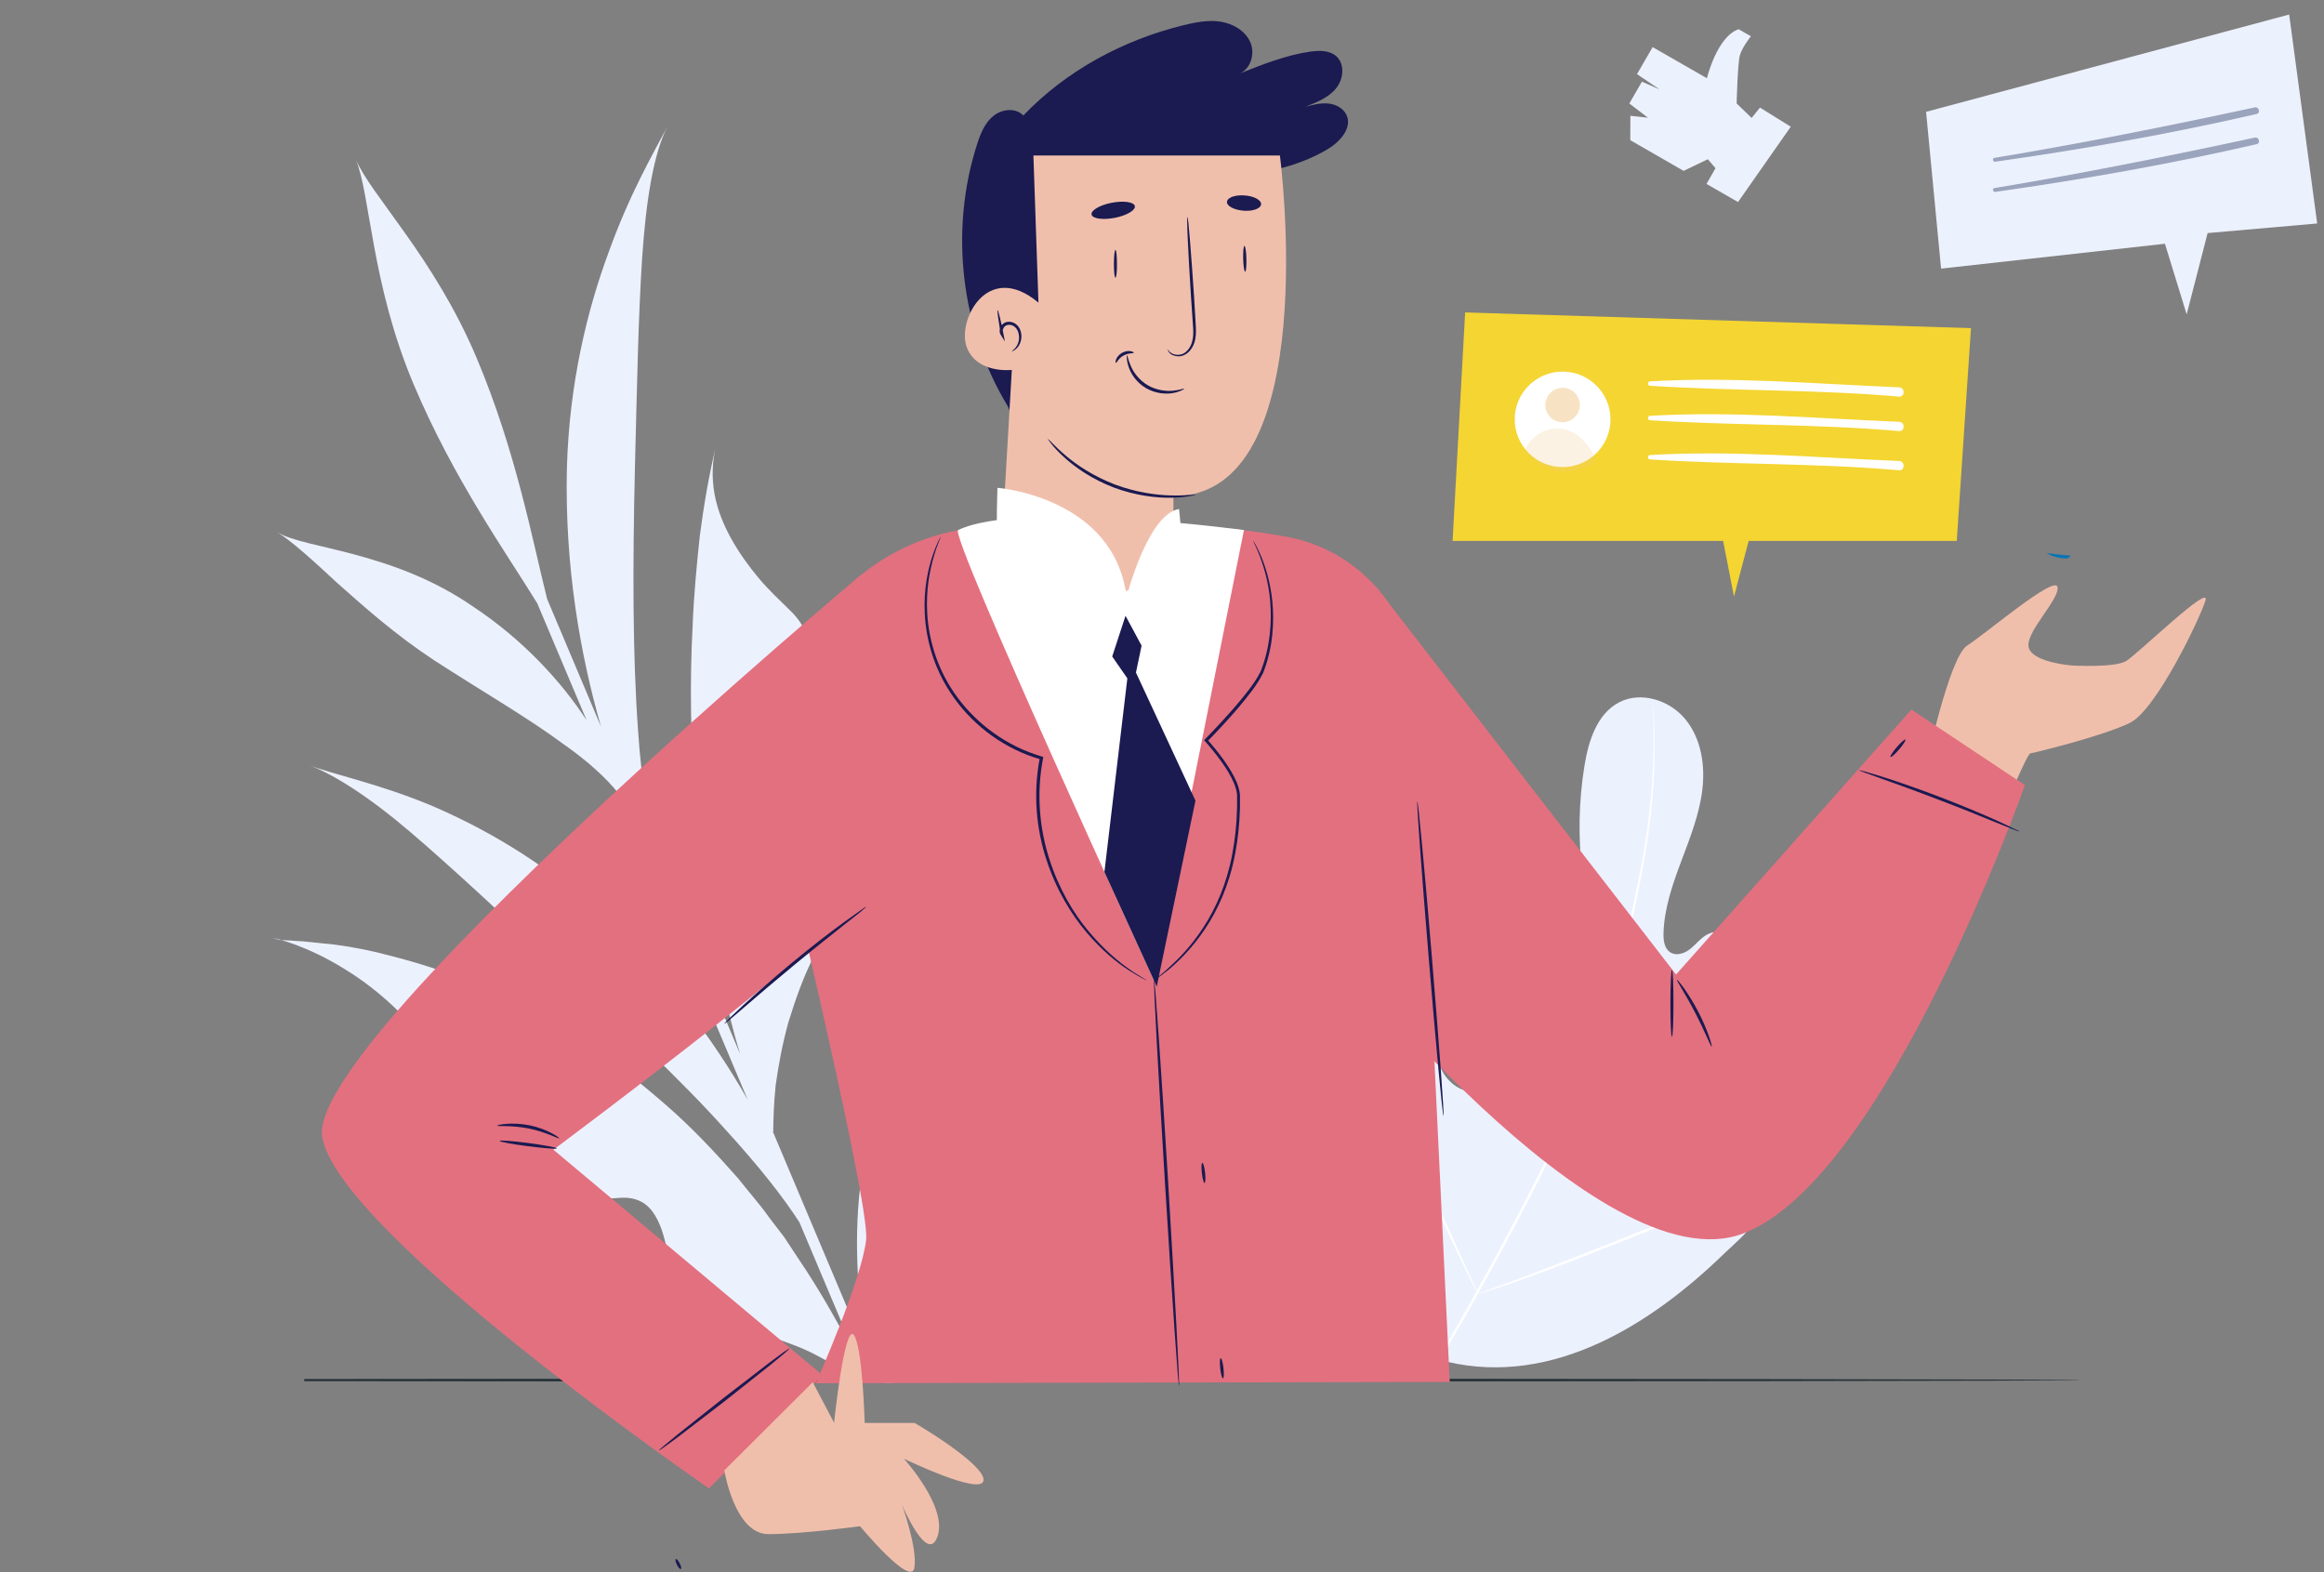 <svg width="337" height="228" viewBox="0 0 337 228" fill="none" xmlns="http://www.w3.org/2000/svg">
<rect x="0" y="0" width="337" height="228" fill="#808080" stroke="none"/>
<path d="M145.181 199.913C106.65 199.913 71.381 199.928 44.106 199.964C44.113 200.067 44.121 200.17 44.121 200.273C71.395 200.302 106.658 200.324 145.181 200.324C231.659 200.324 301.744 200.236 301.744 200.118C301.744 200.008 231.659 199.913 145.181 199.913Z" fill="#263238"/>
<path d="M40.522 136.301L41.099 136.33L42.255 136.386C43.001 136.479 43.699 136.457 44.445 136.55C45.769 136.671 47.262 136.857 48.586 136.979C51.283 137.337 53.908 137.861 56.463 138.551C61.522 139.817 66.488 141.529 71.191 143.625C75.894 145.721 80.334 148.2 84.632 151.011C88.929 153.821 92.795 156.95 96.59 160.246C100.385 163.541 103.748 167.154 106.991 170.818C108.517 172.758 110.114 174.532 111.52 176.523L113.725 179.401L115.689 182.381C119.059 187.351 121.949 192.524 124.599 197.798L115.927 177.248C113.453 173.395 109.869 168.923 105.392 164.012C98.688 156.504 89.839 148.269 80.168 139.429C72.287 132.146 65.492 125.764 59.523 120.667C53.553 115.569 48.314 112.203 44.65 110.893C48.363 112.319 54.529 113.525 62.221 116.672C69.793 119.869 78.674 124.826 86.99 132.47C96.492 141.245 103.495 150.803 108.425 159.468L89.668 115.018C87.875 112.782 85.119 110.273 81.714 107.902C76.57 104.088 70.029 100.32 63.028 95.793C57.354 92.067 52.809 88 48.966 84.59C45.242 81.129 42.269 78.439 40.169 77.149C42.269 78.439 46.339 79.034 51.447 80.415C56.555 81.795 62.654 83.846 68.642 87.984C75.91 92.806 81.451 98.9 85.065 104.447L77.904 87.476C73.39 80.132 65.78 69.47 59.982 55.731C53.795 41.069 53.728 28.175 51.585 23.096C53.777 28.291 62.967 37.334 69.106 51.881C74.855 65.504 77.232 78.511 79.344 86.868L87.139 105.34C84.15 94.905 81.87 82.13 82.206 67.843C82.552 55.592 85.144 44.977 88.253 36.593C91.242 28.259 94.676 22.321 96.725 18.464C94.796 22.27 93.676 29 93.118 37.396C92.559 45.792 92.372 56.072 92.071 67.76C91.735 82.047 91.731 95.106 92.533 106.057C93.003 113.203 94.07 119.417 95.249 124.224L107.332 152.856C106.182 149.125 105.32 145.408 104.459 141.692C102.587 133.233 101.412 124.752 100.815 116.299C100.169 107.731 99.981 99.241 100.442 90.614C100.612 86.326 101.023 81.936 101.482 77.662C102.061 73.337 102.761 68.962 103.963 64.102C102.475 69.626 103.847 74.216 106.129 78.285C107.246 80.262 108.604 82.138 110.032 83.847C111.461 85.556 113.08 87.049 114.531 88.477C116.684 90.561 117.343 92.459 117.065 94.48C116.907 96.451 116.002 98.329 114.977 100.258C113.048 104.064 110.781 107.741 114.523 110.242C118.146 112.794 122.151 114.912 123.47 118.708C124.129 120.606 124.286 122.988 123.46 126.057C122.682 129.241 120.921 133.112 118.181 138.349C116.466 141.657 115.328 144.994 114.31 148.279C113.413 151.514 112.875 154.598 112.48 157.348C112.205 160.049 112.144 162.25 112.129 163.889C112.178 164.005 112.178 164.005 112.058 164.055L125.991 197.075C125.819 196.331 120.82 174.095 128.722 157.295C136.196 141.492 145.948 133.433 148.147 130.601C145.828 133.483 137.449 160.549 134.85 169.807C129.546 188.468 141.098 209.185 118.771 196.721C116.551 195.482 114.237 194.69 111.923 193.899C109.657 193.223 107.321 192.713 105.153 192.267C102.07 191.664 100.21 190.273 99.141 188.411C97.953 186.601 97.556 184.32 96.968 182.256C96.77 181.115 96.451 180.026 96.182 179.051C95.912 178.077 95.473 177.038 95.012 176.281C94.041 174.65 92.616 173.619 90.234 173.672C85.519 173.894 80.977 174.859 77.118 173.087C76.105 172.698 75.115 172.028 74.316 171.141C73.398 170.304 72.502 169.186 71.508 167.837C69.641 165.089 67.624 161.316 64.757 155.861C61.234 149.187 55.238 143.693 49.928 140.493C44.738 137.243 40.136 136.056 39.558 136.028L40.522 136.301Z" fill="#ECF1FE"/>
<path d="M209.874 197.471C225.218 201.044 239.473 192.053 250.16 181.641C251.948 179.902 254.072 178.341 254.883 175.986C255.689 173.628 254.909 170.555 252.611 169.591C250.705 168.792 248.564 169.637 246.54 170.057C243.848 170.619 241.002 170.401 238.43 169.433C236.742 168.799 235.033 167.668 234.604 165.914C234.018 163.507 236.034 161.322 237.879 159.668C241.312 156.587 244.748 153.501 248.18 150.42C250.025 148.766 251.899 147.07 253.112 144.915C254.326 142.76 254.783 140.013 253.661 137.807C252.543 135.598 249.552 134.33 247.418 135.586C246.531 136.11 245.895 136.968 245.088 137.609C244.281 138.251 243.112 138.655 242.235 138.114C241.346 137.57 241.19 136.353 241.223 135.313C241.33 131.716 242.53 128.249 243.797 124.88C245.061 121.507 246.413 118.129 246.849 114.555C247.285 110.98 246.696 107.127 244.425 104.336C242.158 101.534 237.961 100.18 234.773 101.847C231.576 103.521 230.347 107.432 229.768 110.994C228.908 116.275 228.819 121.688 229.5 126.995C229.621 127.953 229.754 128.99 229.282 129.833C228.427 131.344 226.149 131.279 224.634 130.42C222.921 129.448 221.697 127.823 220.213 126.528C218.728 125.233 216.67 124.237 214.824 124.921C212.258 125.865 211.742 129.238 211.873 131.964C212.144 137.433 213.358 142.848 215.445 147.905C216.194 149.721 217.07 151.549 217.122 153.51C217.175 155.471 216.137 157.631 214.241 158.139C212.341 158.651 210.377 157.32 209.333 155.65C208.294 153.983 207.896 152.008 207.163 150.184C205.794 146.771 202.62 143.634 198.957 143.982C196.549 144.207 194.472 145.925 193.261 148.016C192.05 150.107 191.586 152.544 191.295 154.943C190.28 163.335 191.231 172.032 194.592 179.785C197.96 187.546 202.399 193.525 209.874 197.471Z" fill="#ECF1FE"/>
<path d="M208.958 196.92C213.026 190.215 222.045 173.837 225.792 165.608C226.72 163.551 227.64 161.51 228.542 159.501C229.441 157.495 230.334 155.509 231.082 153.506C232.604 149.513 233.756 145.552 234.735 141.761C235.718 137.966 236.51 134.327 237.223 130.917C237.932 127.502 238.534 124.31 238.958 121.379C239.824 115.514 239.966 110.698 239.929 107.383C239.914 105.726 239.864 104.441 239.816 103.569C239.79 103.147 239.772 102.816 239.76 102.582C239.743 102.358 239.727 102.243 239.727 102.243C239.727 102.243 239.719 102.358 239.72 102.58C239.724 102.823 239.73 103.149 239.74 103.57C239.76 104.445 239.791 105.726 239.782 107.382C239.775 110.692 239.594 115.491 238.697 121.339C238.258 124.262 237.643 127.449 236.919 130.855C236.19 134.265 235.391 137.896 234.4 141.683C233.413 145.466 232.254 149.411 230.74 153.388C229.989 155.378 229.104 157.349 228.201 159.359C227.295 161.364 226.379 163.401 225.451 165.458C221.708 173.683 212.706 190.046 208.665 196.748" fill="white"/>
<path d="M231.045 153.417C231.06 153.442 231.392 153.246 231.984 152.875C232.576 152.505 233.416 151.947 234.444 151.245C236.504 149.844 239.279 147.811 242.338 145.564C245.398 143.317 248.203 141.34 250.289 139.984C251.328 139.302 252.176 138.761 252.768 138.398C253.355 138.032 253.676 137.815 253.665 137.795C253.654 137.775 253.307 137.947 252.692 138.277C252.074 138.603 251.203 139.111 250.145 139.765C248.017 141.068 245.178 143.016 242.113 145.267C239.086 147.499 236.343 149.517 234.288 151.029C233.324 151.726 232.519 152.304 231.897 152.749C231.335 153.16 231.034 153.397 231.045 153.417Z" fill="white"/>
<path d="M213.73 125.562C213.722 125.569 213.782 125.667 213.916 125.842C214.076 126.053 214.271 126.302 214.5 126.603C215.007 127.259 215.744 128.209 216.619 129.413C218.383 131.802 220.699 135.198 223.087 139.049C225.467 142.908 227.475 146.492 228.845 149.135C229.538 150.449 230.072 151.527 230.446 152.27C230.618 152.609 230.76 152.892 230.879 153.126C230.984 153.32 231.041 153.421 231.057 153.414C231.069 153.41 231.033 153.298 230.952 153.096C230.848 152.855 230.727 152.561 230.583 152.21C230.253 151.449 229.752 150.348 229.087 149.016C227.774 146.343 225.799 142.728 223.411 138.853C221.019 134.989 218.659 131.612 216.839 129.253C215.935 128.068 215.166 127.141 214.626 126.508C214.373 126.222 214.162 125.989 213.989 125.788C213.823 125.636 213.742 125.558 213.73 125.562Z" fill="white"/>
<path d="M214.333 187.61C214.337 187.622 214.485 187.583 214.766 187.505C215.083 187.408 215.488 187.282 215.986 187.131C217.041 186.803 218.564 186.291 220.436 185.635C224.182 184.324 229.291 182.358 234.91 180.113C240.529 177.868 245.62 175.865 249.335 174.489C251.16 173.824 252.656 173.276 253.742 172.882C254.228 172.702 254.63 172.556 254.94 172.443C255.213 172.34 255.354 172.277 255.351 172.265C255.347 172.253 255.199 172.292 254.918 172.371C254.601 172.468 254.196 172.594 253.698 172.745C252.643 173.073 251.12 173.585 249.248 174.24C245.502 175.551 240.393 177.518 234.774 179.763C229.159 182.004 224.065 184.011 220.353 185.382C218.528 186.047 217.032 186.596 215.947 186.99C215.456 187.173 215.058 187.316 214.748 187.429C214.471 187.535 214.33 187.598 214.333 187.61Z" fill="white"/>
<path d="M195.562 146.742C195.55 146.746 195.605 146.894 195.727 147.172C195.868 147.479 196.047 147.874 196.269 148.366C196.763 149.443 197.447 150.927 198.287 152.742C199.985 156.44 202.269 161.575 204.778 167.254C207.287 172.933 209.607 178.058 211.374 181.73C212.257 183.566 212.981 185.044 213.501 186.058C213.748 186.535 213.95 186.923 214.107 187.222C214.25 187.489 214.329 187.622 214.341 187.619C214.353 187.615 214.298 187.466 214.176 187.188C214.035 186.882 213.857 186.487 213.634 185.995C213.14 184.918 212.456 183.434 211.616 181.619C209.918 177.921 207.634 172.785 205.125 167.106C202.616 161.427 200.292 156.307 198.533 152.634C197.65 150.798 196.926 149.321 196.406 148.307C196.159 147.83 195.957 147.442 195.8 147.143C195.653 146.872 195.574 146.738 195.562 146.742Z" fill="white"/>
<path d="M146.148 58.925C139.314 47.668 137.65 33.448 141.688 20.909C142.176 19.383 142.797 17.834 144.04 16.817C145.282 15.8 147.301 15.579 148.389 16.751C154.623 10.227 162.9 5.782 171.686 3.636C173.439 3.216 175.258 2.862 177.033 3.15C178.808 3.437 180.561 4.455 181.293 6.091C182.026 7.728 181.404 9.983 179.74 10.669C183.091 9.342 186.463 7.993 190.013 7.484C191.3 7.308 192.765 7.285 193.741 8.126C195.072 9.276 194.828 11.509 193.719 12.836C192.609 14.185 190.901 14.849 189.259 15.49C190.324 15.203 191.433 14.915 192.543 15.004C193.652 15.092 194.784 15.667 195.25 16.662C196.137 18.564 194.273 20.599 192.476 21.66C187.883 24.381 182.425 25.332 177.1 25.73C171.775 26.15 166.383 26.084 161.102 27.012C159.35 27.322 157.53 27.787 156.221 28.981C154.002 31.015 153.958 34.443 154.113 37.429C154.357 41.675 154.734 45.988 153.825 50.123C152.915 54.281 150.519 58.35 146.636 60.097" fill="#1B1A51"/>
<path d="M279.298 111.118C279.298 111.118 282.649 95.239 285.267 93.603C287.863 91.966 298.047 83.275 298.358 85.132C298.668 86.99 293.454 91.878 294.209 94.001C294.963 96.102 300.466 96.5 300.466 96.5C300.466 96.5 306.634 96.854 308.298 95.859C309.962 94.863 320.635 84.469 319.814 87.079C318.993 89.71 312.691 102.891 308.897 104.793C305.103 106.695 294.941 109.172 294.431 109.238C293.92 109.305 290.57 117.488 290.57 117.488L279.298 111.118Z" fill="#F0BFAC"/>
<path d="M192.432 136.33C192.432 136.33 232.06 186.775 252.784 178.858C273.507 170.963 293.632 113.838 293.632 113.838L277.168 102.891L243.043 141.306L199.532 85.066L192.432 136.33Z" fill="#E3707F"/>
<path d="M124.847 83.363C124.847 83.363 44.283 150.926 46.723 164.903C49.164 178.88 102.805 215.822 102.805 215.822L119.268 199.412L80.249 166.716C80.249 166.716 128.42 130.867 129.64 125.404C130.86 119.942 124.847 83.363 124.847 83.363Z" fill="#E3707F"/>
<path d="M110.736 110.322C110.736 110.322 126.201 173.926 125.602 179.721C125.003 185.515 118.301 200.574 118.301 200.574L210.226 200.39L205.368 98.534C204.436 88.229 196.781 79.692 186.575 77.834C176.856 76.065 162.545 74.937 142.243 76.463C129.574 77.414 118.746 85.951 114.796 97.981L110.736 110.322Z" fill="#E3707F"/>
<path d="M138.937 76.861C137.583 77.524 167.338 142.168 167.338 142.168L180.384 76.861C180.384 76.861 148.034 72.482 138.937 76.861Z" fill="white"/>
<path d="M145.238 79.227L146.724 53.639C146.724 53.639 141.688 54.236 140.201 50.388C138.715 46.54 143.174 37.672 150.585 43.886L149.853 22.545H185.598C185.598 22.545 192.077 71.951 170.155 71.951V82.301C170.133 82.301 155.622 93.558 145.238 79.227Z" fill="#F0BFAC"/>
<path d="M169.312 50.654C169.356 50.632 169.445 50.986 169.955 51.251C170.421 51.517 171.398 51.627 172.108 50.897C172.463 50.544 172.751 50.057 172.884 49.482C173.04 48.907 173.062 48.266 173.017 47.58C172.929 46.187 172.818 44.661 172.707 43.069C172.507 39.862 172.33 36.943 172.241 34.842C172.196 33.78 172.152 32.94 172.152 32.342C172.13 31.745 172.152 31.436 172.174 31.414C172.196 31.414 172.263 31.745 172.33 32.32C172.396 32.917 172.463 33.758 172.551 34.797C172.729 36.898 172.929 39.795 173.151 43.002C173.239 44.594 173.328 46.12 173.417 47.536C173.439 48.243 173.417 48.929 173.239 49.548C173.062 50.168 172.729 50.721 172.307 51.096C171.886 51.472 171.376 51.671 170.932 51.671C170.488 51.671 170.111 51.539 169.845 51.384C169.356 51.052 169.312 50.654 169.312 50.654Z" fill="#1B1A51"/>
<path d="M171.731 56.36C171.753 56.404 171.198 56.78 170.178 56.979C169.157 57.178 167.626 57.112 166.206 56.294C164.786 55.475 163.965 54.17 163.654 53.175C163.322 52.18 163.366 51.517 163.433 51.517C163.499 51.517 163.566 52.136 163.965 53.043C164.342 53.949 165.163 55.121 166.45 55.873C167.759 56.625 169.179 56.758 170.156 56.647C171.11 56.559 171.686 56.294 171.731 56.36Z" fill="#1B1A51"/>
<path d="M164.408 51.163C164.363 51.273 163.653 51.14 162.921 51.561C162.167 51.959 161.923 52.666 161.812 52.622C161.767 52.622 161.723 52.401 161.856 52.091C161.967 51.782 162.278 51.406 162.699 51.163C163.143 50.919 163.609 50.853 163.942 50.919C164.252 50.964 164.408 51.096 164.408 51.163Z" fill="#1B1A51"/>
<path d="M146.747 50.919C146.702 50.853 147.346 50.609 147.656 49.681C147.812 49.238 147.834 48.641 147.612 48.066C147.412 47.491 146.835 47.005 146.17 47.115C145.571 47.159 145.238 47.911 145.482 48.331L145.105 48.464C144.772 46.43 144.572 44.97 144.661 44.97C144.75 44.948 145.105 46.363 145.504 48.398L145.726 49.526L145.105 48.531C144.683 47.845 145.193 46.783 146.081 46.673C146.525 46.606 146.969 46.739 147.301 46.983C147.634 47.226 147.856 47.58 147.967 47.911C148.211 48.597 148.122 49.282 147.923 49.769C147.723 50.256 147.39 50.587 147.146 50.742C146.924 50.919 146.747 50.941 146.747 50.919Z" fill="#1B1A51"/>
<path d="M164.564 29.888C164.675 30.485 163.366 31.259 161.635 31.59C159.904 31.922 158.396 31.701 158.285 31.104C158.174 30.507 159.483 29.733 161.213 29.401C162.944 29.069 164.453 29.29 164.564 29.888Z" fill="#1B1A51"/>
<path d="M182.868 29.622C182.824 30.241 181.67 30.662 180.317 30.551C178.941 30.44 177.876 29.865 177.92 29.268C177.965 28.649 179.118 28.229 180.472 28.339C181.825 28.428 182.913 29.003 182.868 29.622Z" fill="#1B1A51"/>
<path d="M173.351 71.753C173.351 71.775 173.018 71.863 172.419 71.952C171.82 72.062 170.932 72.151 169.845 72.173C167.67 72.217 164.631 71.863 161.502 70.691C158.374 69.497 155.866 67.75 154.269 66.268C153.47 65.538 152.871 64.897 152.494 64.41C152.117 63.946 151.917 63.658 151.939 63.658C152.006 63.592 152.849 64.631 154.491 66.025C156.111 67.418 158.596 69.077 161.658 70.249C164.719 71.399 167.693 71.797 169.845 71.841C172.019 71.885 173.351 71.664 173.351 71.753Z" fill="#1B1A51"/>
<path d="M105.033 213.212C105.033 213.212 106.519 222.456 111.423 222.456C116.326 222.456 124.713 221.306 124.713 221.306C124.713 221.306 132.102 230.218 132.59 227.343C133.078 224.468 130.771 218.143 130.771 218.143C130.771 218.143 134.521 227.056 135.963 222.743C137.405 218.431 131.059 211.509 131.059 211.509C131.059 211.509 142.331 216.971 142.619 214.671C142.908 212.371 132.701 206.334 132.612 206.334C132.524 206.334 120.964 206.334 120.964 206.334L117.857 200.429L105.033 213.212Z" fill="#F0BFAC"/>
<path d="M120.942 206.334C120.942 206.334 122.473 191.737 123.826 193.595C125.157 195.453 125.424 207.439 125.424 207.439L120.942 206.334Z" fill="#F0BFAC"/>
<path d="M170.976 200.984C170.843 200.984 169.933 187.815 168.935 171.574C167.936 155.332 167.226 142.146 167.359 142.146C167.492 142.146 168.402 155.298 169.401 171.557C170.377 187.815 171.087 200.984 170.976 200.984Z" fill="#1B1A51"/>
<path d="M166.273 142.168C166.273 142.168 165.296 141.725 163.677 140.686C162.057 139.647 159.838 137.877 157.597 135.246C155.356 132.614 153.159 129.031 151.739 124.652C150.297 120.295 149.765 115.12 150.785 109.857L150.941 110.122C150.652 110.034 150.319 109.923 150.009 109.835C144.795 108.11 140.601 104.593 137.983 100.679C135.32 96.764 134.255 92.474 134.1 88.936C133.922 85.375 134.588 82.522 135.209 80.642C135.831 78.763 136.408 77.811 136.408 77.811C136.43 77.811 136.319 78.077 136.141 78.563C135.942 79.05 135.675 79.758 135.409 80.709C134.854 82.588 134.255 85.419 134.455 88.936C134.655 92.43 135.72 96.61 138.36 100.458C140.956 104.262 145.083 107.712 150.186 109.415C150.497 109.503 150.808 109.614 151.096 109.702L151.296 109.768L151.251 109.968C150.253 115.12 150.763 120.229 152.161 124.542C153.537 128.876 155.667 132.437 157.863 135.047C160.06 137.678 162.212 139.47 163.788 140.553C164.542 141.128 165.23 141.46 165.629 141.748C166.073 141.991 166.295 142.146 166.273 142.168Z" fill="#1B1A51"/>
<path d="M167.338 142.168C167.338 142.146 167.515 141.991 167.892 141.682C168.27 141.372 168.846 140.93 169.49 140.31C170.843 139.094 172.752 137.192 174.527 134.428C176.324 131.685 177.921 128.058 178.698 123.812C179.097 121.689 179.341 119.433 179.386 117.067C179.386 116.47 179.386 115.895 179.386 115.298C179.364 114.745 179.164 114.17 178.964 113.617C178.498 112.511 177.855 111.472 177.123 110.454C176.368 109.393 175.547 108.398 174.748 107.491L174.593 107.336L174.748 107.181C176.346 105.545 177.855 103.908 179.253 102.294C180.628 100.657 181.96 99.065 182.803 97.362C184.223 93.779 184.422 90.197 184.201 87.322C183.979 84.424 183.246 82.169 182.692 80.665C182.381 79.913 182.159 79.338 181.96 78.962C181.782 78.586 181.693 78.365 181.715 78.365C181.715 78.365 182.204 79.117 182.847 80.598C183.468 82.102 184.223 84.358 184.511 87.299C184.777 90.219 184.622 93.823 183.18 97.539C182.292 99.352 180.961 100.945 179.585 102.603C178.188 104.24 176.679 105.876 175.059 107.535V107.226C175.88 108.154 176.701 109.15 177.478 110.233C178.21 111.273 178.875 112.334 179.364 113.506C179.585 114.103 179.785 114.701 179.807 115.342C179.807 115.939 179.807 116.558 179.807 117.155C179.741 119.544 179.497 121.822 179.075 123.967C178.254 128.28 176.59 131.951 174.748 134.693C172.907 137.457 170.954 139.337 169.556 140.532C168.203 141.615 167.338 142.168 167.338 142.168Z" fill="#1B1A51"/>
<path d="M174.681 171.537C174.548 171.56 174.371 170.896 174.282 170.1C174.193 169.282 174.215 168.618 174.349 168.618C174.482 168.596 174.659 169.26 174.748 170.056C174.837 170.852 174.792 171.515 174.681 171.537Z" fill="#1B1A51"/>
<path d="M177.344 199.868C177.211 199.89 177.033 199.227 176.945 198.431C176.856 197.612 176.878 196.949 177.011 196.949C177.144 196.927 177.322 197.59 177.411 198.386C177.499 199.205 177.477 199.868 177.344 199.868Z" fill="#1B1A51"/>
<path d="M209.317 161.807C209.184 161.807 208.23 151.612 207.187 139.028C206.144 126.444 205.39 116.227 205.523 116.205C205.656 116.183 206.61 126.4 207.653 138.984C208.696 151.589 209.45 161.807 209.317 161.807Z" fill="#1B1A51"/>
<path d="M125.602 131.487C125.624 131.509 125.336 131.752 124.825 132.194C124.093 132.769 123.361 133.366 122.584 133.963C120.698 135.467 118.08 137.524 115.24 139.868C112.4 142.213 109.87 144.38 108.051 145.95C107.319 146.591 106.587 147.189 105.877 147.808C105.366 148.25 105.056 148.471 105.034 148.449C105.011 148.427 105.278 148.162 105.744 147.675C106.431 147.034 107.119 146.37 107.829 145.707C109.604 144.07 112.111 141.859 114.952 139.514C117.792 137.17 120.432 135.136 122.385 133.72C123.183 133.145 123.938 132.614 124.714 132.062C125.247 131.663 125.58 131.464 125.602 131.487Z" fill="#1B1A51"/>
<path d="M114.507 195.516C114.529 195.539 114.285 195.782 113.819 196.18L111.845 197.817C109.714 199.519 107.54 201.222 105.188 203.102C102.792 204.938 100.617 206.619 98.443 208.277L96.357 209.803C95.869 210.157 95.581 210.334 95.558 210.312C95.536 210.29 95.78 210.046 96.246 209.67L98.221 208.034C100.373 206.331 102.526 204.606 104.877 202.748C107.274 200.913 109.448 199.232 111.623 197.551L113.686 196.025C114.219 195.671 114.507 195.494 114.507 195.516Z" fill="#1B1A51"/>
<path d="M98.733 227.512C98.622 227.578 98.356 227.291 98.156 226.893C97.956 226.495 97.889 226.119 98.001 226.074C98.111 226.008 98.378 226.296 98.555 226.694C98.777 227.092 98.844 227.446 98.733 227.512Z" fill="#1B1A51"/>
<path d="M292.833 120.562C292.811 120.584 292.478 120.473 291.901 120.252C291.08 119.92 290.259 119.588 289.416 119.257C287.33 118.394 284.446 117.222 281.229 116.006C278.011 114.767 275.083 113.706 272.953 112.954C272.109 112.644 271.266 112.357 270.445 112.047C269.846 111.826 269.536 111.693 269.536 111.671C269.536 111.649 269.891 111.715 270.49 111.892C271.333 112.158 272.198 112.401 273.064 112.666C275.216 113.352 278.167 114.369 281.406 115.608C284.623 116.846 287.508 118.062 289.571 118.991C290.392 119.367 291.191 119.743 291.99 120.141C292.545 120.362 292.855 120.539 292.833 120.562Z" fill="#1B1A51"/>
<path d="M276.302 107.248C276.391 107.336 275.992 107.955 275.393 108.663C274.793 109.349 274.239 109.857 274.128 109.769C274.039 109.68 274.438 109.061 275.038 108.354C275.637 107.668 276.191 107.159 276.302 107.248Z" fill="#1B1A51"/>
<path d="M242.444 150.329C242.311 150.329 242.222 148.161 242.222 145.485C242.222 142.809 242.333 140.642 242.444 140.642C242.577 140.642 242.666 142.809 242.666 145.485C242.666 148.161 242.577 150.329 242.444 150.329Z" fill="#1B1A51"/>
<path d="M248.213 151.766C248.08 151.81 247.215 149.532 245.817 146.856C244.441 144.18 243.066 142.146 243.176 142.079C243.265 142.013 244.818 143.937 246.238 146.657C247.636 149.333 248.324 151.722 248.213 151.766Z" fill="#1B1A51"/>
<path d="M80.737 166.517C80.715 166.65 78.851 166.495 76.566 166.207C74.28 165.92 72.439 165.566 72.461 165.433C72.483 165.301 74.347 165.455 76.632 165.743C78.895 166.053 80.737 166.384 80.737 166.517Z" fill="#1B1A51"/>
<path d="M81.093 165.057C81.026 165.19 79.207 164.151 76.699 163.642C74.192 163.133 72.106 163.377 72.106 163.222C72.062 163.111 74.214 162.647 76.81 163.178C79.384 163.708 81.159 164.969 81.093 165.057Z" fill="#1B1A51"/>
<path d="M144.639 78.298C144.417 77.392 144.639 70.735 144.639 70.735C144.639 70.735 161.546 72.04 163.365 86.525C163.365 86.525 166.449 74.517 170.976 73.809L171.73 81.726L169.334 90.197L159.66 92.187L149.298 88.759L144.639 78.298Z" fill="white"/>
<path d="M163.21 89.29L161.28 95.194L164.298 99.551L165.54 93.624L163.21 89.29Z" fill="#1B1A51"/>
<path d="M163.477 98.357L160.149 126.444L167.737 143.053L173.351 116.094L164.72 97.517L163.477 98.357Z" fill="#1B1A51"/>
<path d="M161.746 40.26C161.612 40.26 161.524 39.353 161.524 38.247C161.524 37.142 161.635 36.235 161.746 36.235C161.879 36.235 161.967 37.142 161.967 38.247C161.99 39.353 161.879 40.26 161.746 40.26Z" fill="#1B1A51"/>
<path d="M180.561 39.397C180.428 39.397 180.295 38.579 180.273 37.539C180.251 36.5 180.317 35.66 180.45 35.66C180.583 35.66 180.717 36.478 180.739 37.517C180.761 38.557 180.694 39.397 180.561 39.397Z" fill="#1B1A51"/>
<path d="M259.676 18.374L252.029 29.298L247.458 26.67L248.763 24.39L247.65 23.089L244.139 24.777L236.406 20.327L236.419 16.793L238.969 17.069L236.268 15.008L238.094 11.842L240.66 12.972L237.381 10.749L239.645 6.83L247.518 11.346C247.518 11.346 248.973 5.291 252.123 4.238L253.893 5.258C253.893 5.258 252.614 6.879 252.292 8.032C251.97 9.186 251.828 15.004 251.828 15.004L254.007 17.104L255.209 15.601L259.676 18.374Z" fill="#ECF1FE"/>
<path d="M212.457 45.303L210.638 78.432H249.866L251.441 86.504L253.572 78.432H283.747L285.811 47.581L212.457 45.303Z" fill="#F4D532"/>
<path d="M233.535 60.806C233.535 64.632 230.429 67.728 226.59 67.728C222.752 67.728 219.646 64.632 219.646 60.806C219.646 56.98 222.752 53.883 226.59 53.883C230.407 53.883 233.535 56.98 233.535 60.806Z" fill="white"/>
<path d="M239.284 55.94C251.31 56.714 263.358 56.449 275.384 57.511C276.249 57.577 276.271 56.184 275.384 56.162C263.38 55.675 251.31 54.591 239.284 55.299C238.862 55.321 238.862 55.918 239.284 55.94Z" fill="white"/>
<path d="M239.284 60.938C251.31 61.712 263.358 61.447 275.384 62.509C276.249 62.575 276.271 61.182 275.384 61.16C263.38 60.673 251.31 59.589 239.284 60.297C238.862 60.319 238.862 60.916 239.284 60.938Z" fill="white"/>
<path d="M239.284 66.623C251.31 67.397 263.358 67.131 275.384 68.193C276.249 68.259 276.271 66.866 275.384 66.844C263.38 66.357 251.288 65.273 239.284 65.981C238.862 66.003 238.862 66.6 239.284 66.623Z" fill="white"/>
<g opacity="0.48">
<path opacity="0.48" d="M230.762 67.418C232.182 66.777 230.163 64.278 228.965 63.283C227.767 62.288 226.081 61.912 224.55 62.288C223.041 62.664 221.732 63.814 221.155 65.251C221.177 65.251 224.128 70.426 230.762 67.418Z" fill="#EDC483"/>
</g>
<path opacity="0.48" d="M229.098 58.727C229.098 60.12 227.967 61.226 226.591 61.226C225.193 61.226 224.084 60.098 224.084 58.727C224.084 57.333 225.215 56.227 226.591 56.227C227.967 56.227 229.098 57.355 229.098 58.727Z" fill="#EDC483"/>
<path d="M279.298 16.216L281.473 38.95L313.934 35.346L317.085 45.585L320.124 33.797L336.011 32.404L331.95 2.106L279.298 16.216Z" fill="#ECF1FE"/>
<path d="M289.35 23.448C302.064 21.634 314.711 19.423 327.225 16.526C327.846 16.393 327.58 15.442 326.959 15.575C314.422 18.273 301.842 20.794 289.195 22.895C288.84 22.983 288.995 23.514 289.35 23.448Z" fill="#9AA4BC"/>
<path d="M289.35 27.826C302.064 26.013 314.711 23.801 327.225 20.904C327.846 20.771 327.58 19.82 326.959 19.953C314.422 22.651 301.842 25.172 289.195 27.273C288.84 27.34 288.995 27.87 289.35 27.826Z" fill="#9AA4BC"/>
<path d="M299.733 80.974C299.955 80.864 300.133 80.731 300.31 80.576C299.112 80.488 297.914 80.355 296.738 80.2C297.648 80.709 298.668 80.996 299.733 80.974Z" fill="#0674B7"/>
<path d="M300.087 80.996C299.955 80.996 299.844 80.974 299.711 80.974C299.689 80.974 299.689 80.996 299.667 80.996H300.087Z" fill="#0674B7"/>
</svg>
